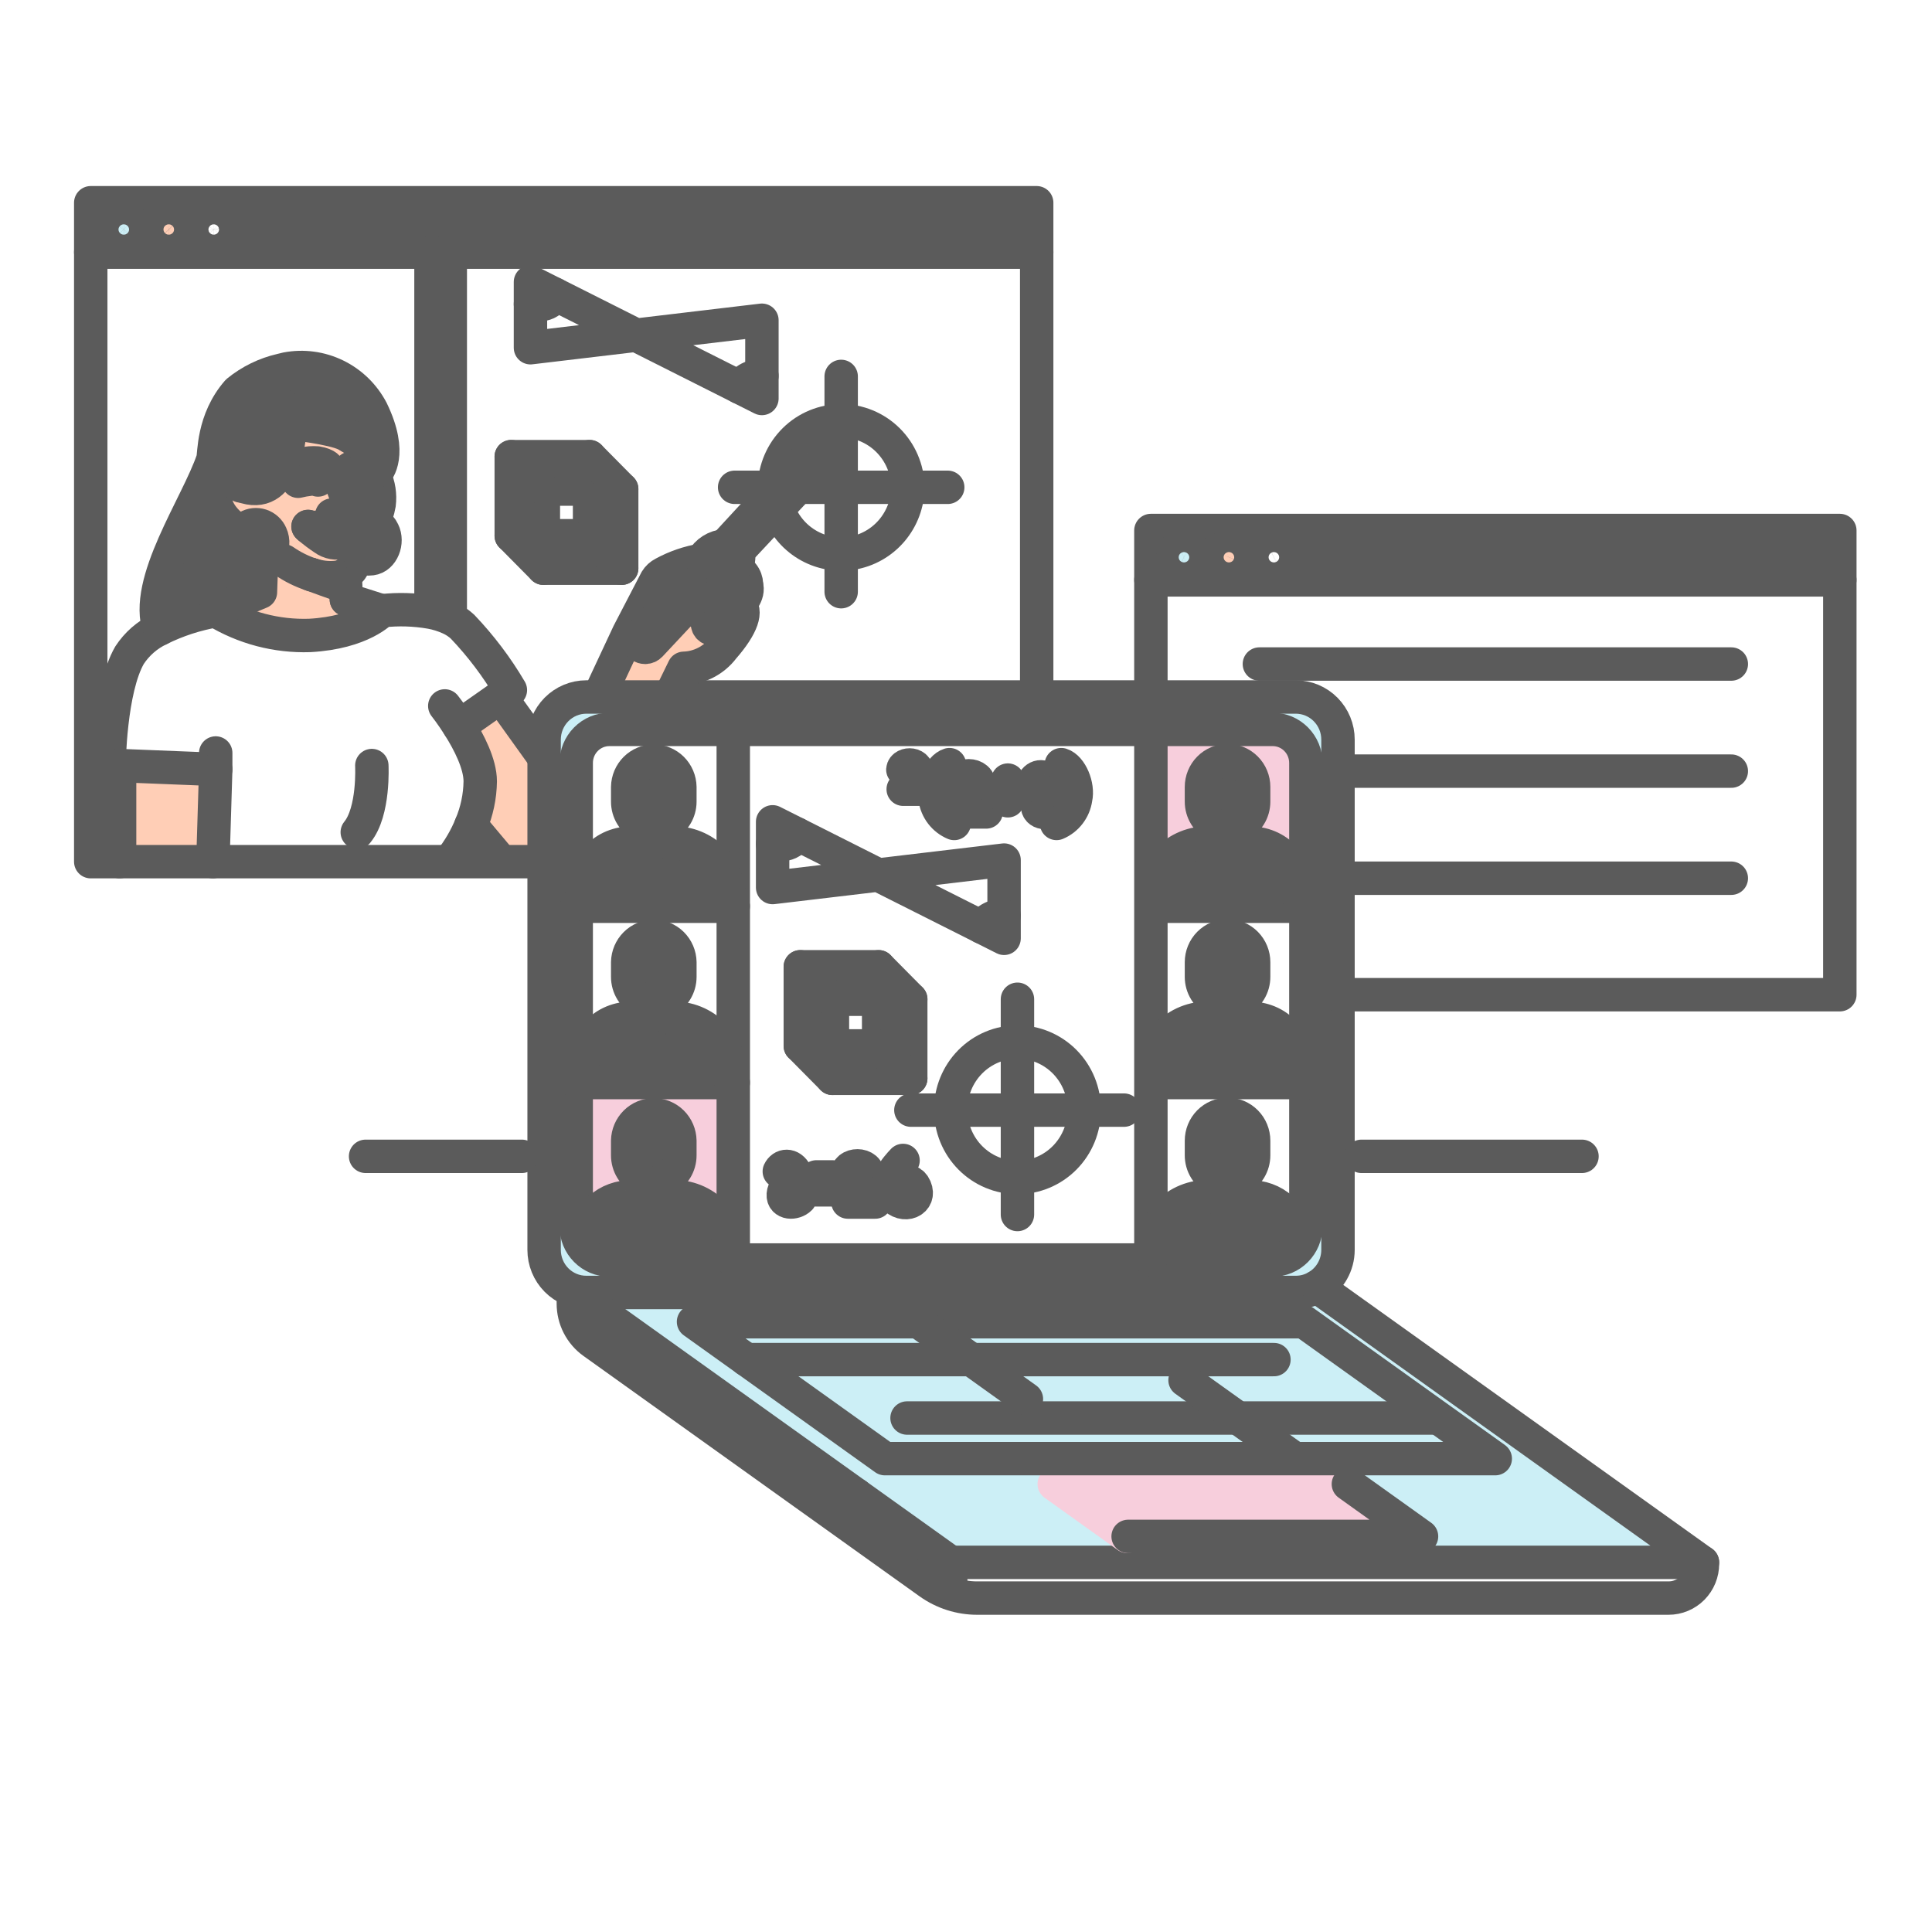 <svg width="187" height="185" viewBox="0 0 187 185" fill="none" xmlns="http://www.w3.org/2000/svg">
<path d="M178.075 51.355V56.135H111.396V51.355H178.075ZM124.403 53.943C124.402 53.722 124.338 53.506 124.216 53.323C124.094 53.139 123.922 52.996 123.72 52.912C123.518 52.827 123.295 52.805 123.081 52.848C122.867 52.891 122.67 52.998 122.515 53.154C122.36 53.31 122.255 53.509 122.212 53.726C122.17 53.942 122.191 54.167 122.275 54.371C122.359 54.575 122.5 54.749 122.682 54.872C122.864 54.995 123.077 55.061 123.296 55.061C123.442 55.062 123.587 55.033 123.722 54.977C123.857 54.921 123.98 54.839 124.083 54.734C124.186 54.63 124.268 54.506 124.324 54.37C124.379 54.233 124.407 54.087 124.406 53.939L124.403 53.943ZM120.05 53.943C120.05 53.722 119.985 53.506 119.863 53.323C119.742 53.139 119.569 52.996 119.367 52.912C119.165 52.827 118.943 52.805 118.729 52.848C118.514 52.891 118.317 52.998 118.163 53.154C118.008 53.31 117.903 53.508 117.86 53.725C117.817 53.941 117.839 54.166 117.922 54.37C118.006 54.574 118.147 54.749 118.329 54.872C118.51 54.995 118.724 55.061 118.942 55.061C119.088 55.062 119.233 55.033 119.368 54.977C119.504 54.921 119.627 54.839 119.73 54.734C119.833 54.63 119.915 54.506 119.97 54.37C120.026 54.233 120.054 54.087 120.054 53.939L120.05 53.943ZM115.696 53.943C115.696 53.722 115.631 53.506 115.51 53.323C115.388 53.139 115.215 52.996 115.013 52.912C114.811 52.827 114.589 52.805 114.375 52.848C114.16 52.891 113.964 52.998 113.809 53.154C113.654 53.31 113.549 53.509 113.506 53.726C113.464 53.942 113.485 54.167 113.569 54.371C113.653 54.575 113.794 54.749 113.976 54.872C114.158 54.995 114.371 55.061 114.59 55.061C114.736 55.062 114.881 55.034 115.017 54.978C115.152 54.922 115.275 54.84 115.379 54.735C115.482 54.631 115.564 54.507 115.62 54.37C115.676 54.234 115.704 54.087 115.703 53.939L115.696 53.943Z" fill="#5B5B5B"/>
<path d="M164.78 151.232H92.018L82.867 144.687L55.494 125.107L55.535 124.922C55.928 125.044 56.337 125.107 56.748 125.107H125.42C126.142 125.108 126.852 124.915 127.476 124.548L164.78 151.232ZM125.156 141.193H144.727L138.977 137.081L126.207 127.943H67.132L72.25 131.606L85.652 141.193H125.156ZM109.192 148.72H137.591L130.511 143.656H102.041L109.121 148.72H109.192Z" fill="#CCEFF6"/>
<path d="M144.727 141.193H125.156V141.077L119.82 137.261H138.853L138.977 137.082L144.727 141.193Z" fill="#CCEFF6"/>
<path d="M94.011 131.606L88.893 127.943H126.207L138.977 137.081L138.853 137.26H119.82L125.155 141.077V141.193H85.647L72.245 131.606H94.011Z" fill="#CCEFF6"/>
<path d="M137.591 148.72H109.192H109.12L102.04 143.656H130.439H130.511L137.591 148.72Z" fill="#F7CEDC"/>
<path d="M129.506 96.287V120.983C129.506 121.525 129.401 122.061 129.195 122.562C128.99 123.063 128.689 123.517 128.309 123.9C127.93 124.283 127.479 124.587 126.984 124.794C126.488 125.001 125.957 125.107 125.42 125.107H56.748C56.211 125.107 55.68 125.001 55.185 124.794C54.689 124.587 54.239 124.283 53.86 123.9C53.481 123.517 53.18 123.062 52.975 122.561C52.77 122.061 52.665 121.524 52.665 120.983V71.594C52.665 70.499 53.095 69.45 53.861 68.677C54.626 67.903 55.665 67.468 56.748 67.467H125.42C125.957 67.467 126.488 67.574 126.984 67.781C127.48 67.989 127.931 68.293 128.31 68.676C128.689 69.059 128.99 69.514 129.196 70.015C129.401 70.516 129.507 71.053 129.506 71.595V96.287ZM126.397 118.727V73.846C126.397 72.986 126.059 72.162 125.457 71.554C124.855 70.947 124.04 70.605 123.189 70.605H58.98C58.129 70.605 57.313 70.947 56.711 71.554C56.11 72.162 55.772 72.986 55.772 73.846V118.727C55.772 119.586 56.11 120.411 56.711 121.018C57.313 121.626 58.129 121.967 58.98 121.967H123.188C124.039 121.967 124.855 121.626 125.456 121.018C126.058 120.411 126.396 119.586 126.396 118.727H126.397Z" fill="#CCEFF6"/>
<path d="M126.396 73.846V87.72H125.786V87.487C125.786 83.527 123.578 81.591 120.88 81.591H120.591C120.416 81.591 120.249 81.522 120.126 81.398C120.002 81.273 119.932 81.105 119.932 80.929V79.883C120.354 79.672 120.71 79.347 120.959 78.943C121.208 78.539 121.34 78.072 121.34 77.597V76.176C121.34 75.499 121.074 74.851 120.601 74.372C120.127 73.894 119.485 73.625 118.815 73.625C118.145 73.625 117.503 73.894 117.029 74.372C116.556 74.851 116.29 75.499 116.29 76.176V77.597C116.29 78.072 116.422 78.539 116.671 78.943C116.92 79.347 117.276 79.672 117.698 79.883V80.932C117.698 81.108 117.629 81.276 117.506 81.401C117.383 81.526 117.215 81.597 117.04 81.599C116.289 81.574 115.541 81.706 114.844 81.989C114.146 82.272 113.515 82.698 112.989 83.241C112.464 83.784 112.057 84.432 111.793 85.143C111.53 85.854 111.416 86.612 111.459 87.37H111.396V70.607H123.188C124.038 70.607 124.854 70.948 125.456 71.555C126.057 72.163 126.396 72.986 126.396 73.846Z" fill="#F7CEDC"/>
<path d="M125.713 120.527L125.85 120.537C125.556 120.977 125.16 121.338 124.697 121.587C124.233 121.836 123.716 121.966 123.191 121.966H111.396V121.606H111.459C111.416 120.847 111.53 120.089 111.793 119.378C112.057 118.667 112.464 118.019 112.989 117.477C113.515 116.933 114.146 116.507 114.844 116.224C115.541 115.942 116.289 115.809 117.04 115.835C117.126 115.835 117.212 115.818 117.292 115.785C117.372 115.752 117.445 115.703 117.506 115.642C117.567 115.58 117.616 115.507 117.649 115.426C117.682 115.346 117.7 115.259 117.7 115.172V114.123C117.277 113.912 116.921 113.587 116.672 113.183C116.423 112.778 116.291 112.312 116.291 111.836V110.417C116.291 109.74 116.557 109.091 117.03 108.613C117.504 108.134 118.146 107.866 118.816 107.866C119.486 107.866 120.128 108.134 120.602 108.613C121.075 109.091 121.341 109.74 121.341 110.417V111.836C121.341 112.312 121.209 112.778 120.96 113.183C120.711 113.587 120.355 113.912 119.932 114.123V115.174C119.933 115.35 120.003 115.519 120.126 115.643C120.25 115.767 120.418 115.837 120.592 115.837H120.88C123.291 115.834 125.308 117.379 125.713 120.527Z" fill="#5B5B5B"/>
<path d="M125.787 104.453V104.789H111.396V104.327H111.459C111.416 103.57 111.53 102.811 111.794 102.1C112.057 101.389 112.465 100.742 112.99 100.199C113.515 99.656 114.146 99.23 114.844 98.947C115.541 98.665 116.289 98.532 117.04 98.558C117.215 98.558 117.383 98.487 117.507 98.363C117.63 98.238 117.699 98.07 117.7 97.894V96.846C117.277 96.635 116.921 96.309 116.672 95.905C116.423 95.501 116.291 95.035 116.291 94.558V93.139C116.291 92.462 116.557 91.814 117.03 91.335C117.504 90.857 118.146 90.588 118.816 90.588C119.486 90.588 120.128 90.857 120.602 91.335C121.075 91.814 121.341 92.462 121.341 93.139V94.561C121.341 95.037 121.209 95.504 120.96 95.908C120.711 96.312 120.355 96.638 119.932 96.849V97.892C119.933 98.068 120.003 98.237 120.126 98.361C120.25 98.485 120.418 98.555 120.592 98.555H120.88C123.579 98.558 125.787 100.496 125.787 104.453Z" fill="#5B5B5B"/>
<path d="M125.787 87.49V87.724H111.396V87.364H111.459C111.417 86.606 111.531 85.848 111.795 85.138C112.059 84.428 112.467 83.781 112.992 83.239C113.517 82.696 114.148 82.271 114.845 81.988C115.542 81.706 116.29 81.573 117.04 81.599C117.215 81.599 117.383 81.529 117.507 81.405C117.63 81.281 117.699 81.112 117.7 80.937V79.883C117.277 79.672 116.921 79.347 116.672 78.943C116.423 78.538 116.291 78.073 116.291 77.597V76.176C116.291 75.499 116.557 74.851 117.03 74.372C117.504 73.894 118.146 73.625 118.816 73.625C119.486 73.625 120.128 73.894 120.602 74.372C121.075 74.851 121.341 75.499 121.341 76.176V77.597C121.341 78.073 121.209 78.538 120.96 78.943C120.711 79.347 120.355 79.672 119.932 79.883V80.932C119.933 81.108 120.003 81.277 120.126 81.401C120.25 81.525 120.418 81.595 120.592 81.595H120.88C123.579 81.599 125.787 83.533 125.787 87.49Z" fill="#5B5B5B"/>
<path d="M118.946 52.824C119.165 52.824 119.379 52.889 119.561 53.011C119.743 53.133 119.885 53.308 119.97 53.512C120.054 53.716 120.076 53.941 120.033 54.158C119.991 54.375 119.885 54.574 119.731 54.731C119.576 54.887 119.379 54.994 119.164 55.037C118.949 55.08 118.727 55.057 118.525 54.973C118.323 54.888 118.15 54.745 118.028 54.561C117.907 54.377 117.842 54.16 117.843 53.94C117.843 53.644 117.959 53.36 118.166 53.151C118.373 52.942 118.653 52.825 118.946 52.824Z" fill="#FFCEB6"/>
<path d="M114.593 52.824C114.812 52.824 115.026 52.889 115.208 53.012C115.391 53.134 115.533 53.309 115.617 53.513C115.7 53.717 115.722 53.942 115.68 54.159C115.637 54.375 115.532 54.575 115.377 54.731C115.222 54.887 115.025 54.994 114.81 55.037C114.596 55.08 114.373 55.057 114.171 54.973C113.969 54.888 113.796 54.745 113.675 54.561C113.554 54.377 113.489 54.16 113.49 53.94C113.49 53.644 113.606 53.36 113.813 53.151C114.02 52.942 114.301 52.824 114.593 52.824Z" fill="#CCEFF6"/>
<path d="M100.342 19.625V24.409H8.78V19.625H100.342ZM21.794 22.213C21.793 21.992 21.729 21.776 21.607 21.593C21.485 21.41 21.313 21.266 21.111 21.182C20.908 21.098 20.686 21.076 20.472 21.119C20.258 21.162 20.061 21.268 19.906 21.424C19.751 21.58 19.646 21.779 19.603 21.996C19.561 22.213 19.582 22.437 19.666 22.641C19.75 22.845 19.891 23.02 20.073 23.143C20.255 23.265 20.468 23.331 20.687 23.331C20.832 23.332 20.976 23.303 21.111 23.247C21.245 23.19 21.367 23.108 21.47 23.004C21.573 22.901 21.654 22.777 21.71 22.641C21.765 22.506 21.794 22.36 21.794 22.213ZM17.441 22.213C17.441 21.993 17.376 21.776 17.254 21.593C17.133 21.41 16.96 21.266 16.758 21.182C16.556 21.098 16.334 21.076 16.12 21.119C15.905 21.162 15.708 21.268 15.553 21.424C15.399 21.58 15.293 21.779 15.251 21.996C15.208 22.212 15.23 22.436 15.313 22.641C15.397 22.845 15.538 23.019 15.72 23.142C15.901 23.265 16.115 23.331 16.333 23.331C16.479 23.332 16.623 23.303 16.758 23.247C16.892 23.191 17.014 23.108 17.117 23.005C17.22 22.901 17.302 22.777 17.357 22.642C17.413 22.506 17.441 22.36 17.441 22.213ZM13.087 22.213C13.087 21.992 13.022 21.776 12.901 21.593C12.779 21.41 12.606 21.266 12.404 21.182C12.202 21.098 11.98 21.076 11.766 21.119C11.551 21.162 11.354 21.268 11.2 21.424C11.045 21.58 10.94 21.779 10.897 21.996C10.854 22.213 10.876 22.437 10.96 22.641C11.043 22.845 11.185 23.02 11.367 23.143C11.549 23.265 11.762 23.331 11.981 23.331C12.126 23.332 12.27 23.303 12.405 23.247C12.539 23.19 12.661 23.108 12.764 23.004C12.867 22.901 12.948 22.777 13.004 22.641C13.059 22.506 13.088 22.36 13.087 22.213Z" fill="#5B5B5B"/>
<path d="M97.186 88.631V90.826L95.034 89.747C95.255 89.377 95.574 89.078 95.954 88.881C96.334 88.684 96.76 88.597 97.186 88.631Z" fill="#FFCEB6"/>
<path d="M88.894 127.943L94.011 131.606H72.246L67.127 127.943H88.894Z" fill="#CCEFF6"/>
<path d="M79.192 43.945C79.271 44.002 79.337 44.077 79.386 44.162C79.434 44.248 79.465 44.343 79.474 44.441C79.484 44.539 79.473 44.639 79.442 44.732C79.411 44.825 79.361 44.911 79.294 44.984L77.334 47.076L75.307 49.236L71.496 53.307L71.271 53.339C71.183 53.242 71.083 53.159 70.972 53.091C70.729 52.935 70.449 52.847 70.161 52.833V52.827L75.34 47.224L78.281 44.035C78.345 43.965 78.424 43.909 78.511 43.87C78.598 43.832 78.692 43.812 78.787 43.812C78.933 43.813 79.074 43.859 79.192 43.945Z" fill="#5B5B5B"/>
<path d="M74.782 79.55L77.122 80.728C76.665 82.164 74.781 81.692 74.781 81.692L74.782 79.55Z" fill="#FFCEB6"/>
<path d="M73.747 36.377V38.573L71.598 37.493C71.819 37.124 72.136 36.824 72.516 36.627C72.896 36.43 73.322 36.343 73.747 36.377Z" fill="#FFCEB6"/>
<path d="M72.242 56.622C72.578 57.562 71.543 58.512 71.543 58.512C70.75 57.962 69.117 58.713 68.648 59.611C67.222 59.417 67.258 58.666 67.757 57.959C68.097 57.5 68.523 57.11 69.009 56.813C70.125 56.135 71.906 55.683 72.242 56.622Z" fill="#FFCEB6"/>
<path d="M71.122 54.941C72.391 55.668 72.242 56.622 72.242 56.622C71.906 55.683 70.125 56.135 69.008 56.811C68.522 57.108 68.096 57.498 67.755 57.958L67.593 57.847C67.463 57.84 67.334 57.82 67.207 57.788C66.157 57.524 66.781 56.562 66.825 56.493C67.385 56.278 67.914 55.992 68.401 55.642C68.542 55.532 68.661 55.397 68.752 55.243L68.855 55.258C68.855 55.258 70.273 54.455 71.122 54.941Z" fill="#FFCEB6"/>
<path d="M68.647 59.609C69.117 58.709 70.749 57.96 71.542 58.51C72.335 59.06 71.887 60.558 70.01 62.706C69.559 63.304 68.983 63.792 68.321 64.134C67.66 64.477 66.931 64.666 66.188 64.687L64.852 67.429V67.467H57.973V67.431L60.843 61.29L63.507 56.159C63.679 55.877 63.926 55.65 64.22 55.503C65.393 54.865 66.663 54.429 67.979 54.215C68.122 54.206 68.265 54.22 68.402 54.259C68.498 54.288 68.586 54.34 68.658 54.41C68.731 54.48 68.786 54.565 68.82 54.66C68.855 54.755 68.866 54.857 68.855 54.958C68.843 55.058 68.808 55.154 68.753 55.239C68.662 55.393 68.543 55.528 68.402 55.638C67.915 55.988 67.385 56.275 66.826 56.489C66.655 56.559 66.494 56.624 66.35 56.678L66.375 56.747L61.935 61.49C61.869 61.563 61.819 61.648 61.788 61.742C61.757 61.835 61.746 61.934 61.756 62.032C61.766 62.13 61.796 62.225 61.844 62.31C61.893 62.396 61.959 62.47 62.038 62.527C62.157 62.613 62.299 62.659 62.445 62.659C62.54 62.659 62.634 62.639 62.721 62.6C62.809 62.562 62.887 62.506 62.952 62.435L67.097 58.007L67.208 57.784C67.335 57.816 67.464 57.836 67.594 57.843L67.755 57.954C67.257 58.664 67.223 59.415 68.647 59.609Z" fill="#FFCEB6"/>
<path d="M71.272 53.342C71.853 54.021 71.123 54.941 71.123 54.941C70.274 54.454 68.859 55.255 68.859 55.255L68.757 55.24C68.811 55.155 68.846 55.059 68.858 54.959C68.869 54.858 68.858 54.756 68.823 54.661C68.789 54.566 68.734 54.48 68.661 54.411C68.589 54.341 68.501 54.289 68.405 54.26C68.268 54.221 68.124 54.206 67.982 54.216C68.203 53.82 68.518 53.487 68.898 53.246C69.279 53.006 69.714 52.866 70.162 52.839C70.45 52.852 70.73 52.941 70.973 53.096C71.084 53.164 71.185 53.246 71.272 53.342Z" fill="#FFCEB6"/>
<path d="M70.974 121.604V121.965H58.98C58.459 121.966 57.946 121.838 57.485 121.593C57.025 121.348 56.631 120.992 56.337 120.558L56.383 120.526C56.788 117.376 58.806 115.833 61.213 115.833H61.505C61.679 115.833 61.846 115.763 61.969 115.639C62.092 115.515 62.16 115.346 62.16 115.171V114.121C61.739 113.911 61.383 113.585 61.135 113.181C60.886 112.777 60.755 112.31 60.756 111.835V110.415C60.749 110.076 60.81 109.739 60.934 109.424C61.058 109.109 61.243 108.823 61.478 108.58C61.713 108.338 61.993 108.146 62.303 108.015C62.612 107.884 62.944 107.816 63.28 107.816C63.616 107.816 63.948 107.884 64.258 108.015C64.567 108.146 64.847 108.338 65.083 108.58C65.317 108.823 65.503 109.109 65.627 109.424C65.751 109.739 65.811 110.076 65.805 110.415V111.835C65.805 112.311 65.673 112.777 65.424 113.181C65.175 113.585 64.82 113.911 64.397 114.121V115.174C64.397 115.35 64.466 115.518 64.589 115.642C64.713 115.766 64.879 115.836 65.053 115.836C65.804 115.811 66.552 115.943 67.25 116.225C67.948 116.508 68.58 116.934 69.106 117.477C69.631 118.02 70.039 118.668 70.303 119.379C70.567 120.09 70.681 120.849 70.638 121.607L70.974 121.604Z" fill="#5B5B5B"/>
<path d="M70.974 104.789V121.605H70.639C70.682 120.847 70.567 120.088 70.304 119.377C70.04 118.665 69.632 118.018 69.107 117.474C68.581 116.932 67.949 116.505 67.251 116.223C66.554 115.94 65.805 115.808 65.054 115.834C64.88 115.834 64.713 115.764 64.59 115.64C64.467 115.516 64.398 115.347 64.398 115.172V114.122C64.82 113.912 65.176 113.586 65.425 113.182C65.674 112.778 65.806 112.312 65.806 111.836V110.416C65.793 109.748 65.522 109.111 65.05 108.643C64.578 108.175 63.943 107.913 63.281 107.913C62.62 107.913 61.984 108.175 61.512 108.643C61.04 109.111 60.769 109.748 60.756 110.416V111.836C60.756 112.311 60.887 112.778 61.136 113.182C61.384 113.586 61.739 113.912 62.162 114.122V115.174C62.162 115.35 62.093 115.519 61.969 115.643C61.847 115.767 61.68 115.837 61.506 115.837H61.214C58.808 115.837 56.789 117.382 56.384 120.53L56.338 120.561C55.97 120.023 55.773 119.384 55.775 118.73V104.789H70.974Z" fill="#F7CEDC"/>
<path d="M70.974 104.328V104.789H56.309V104.453C56.309 100.493 58.517 98.558 61.21 98.558H61.502C61.676 98.558 61.843 98.487 61.966 98.363C62.089 98.239 62.158 98.07 62.158 97.894V96.846C61.736 96.635 61.381 96.309 61.132 95.905C60.884 95.501 60.752 95.034 60.753 94.559V93.139C60.747 92.8 60.807 92.463 60.931 92.148C61.056 91.833 61.24 91.546 61.476 91.304C61.711 91.062 61.991 90.87 62.3 90.739C62.61 90.608 62.942 90.54 63.278 90.54C63.613 90.54 63.946 90.608 64.255 90.739C64.565 90.87 64.845 91.062 65.08 91.304C65.315 91.546 65.5 91.833 65.624 92.148C65.748 92.463 65.809 92.8 65.803 93.139V94.561C65.802 95.037 65.671 95.504 65.422 95.908C65.173 96.312 64.817 96.638 64.395 96.849V97.892C64.395 98.067 64.464 98.236 64.587 98.36C64.71 98.484 64.877 98.554 65.05 98.555C65.802 98.529 66.55 98.661 67.248 98.944C67.946 99.226 68.577 99.652 69.103 100.195C69.629 100.738 70.036 101.386 70.3 102.097C70.564 102.808 70.678 103.567 70.635 104.325L70.974 104.328Z" fill="#5B5B5B"/>
<path d="M70.974 87.366V87.725H56.309V87.492C56.309 83.532 58.517 81.597 61.21 81.597H61.502C61.676 81.596 61.843 81.526 61.966 81.402C62.089 81.278 62.158 81.11 62.158 80.934V79.883C61.736 79.672 61.381 79.346 61.133 78.942C60.884 78.538 60.753 78.072 60.753 77.597V76.176C60.747 75.837 60.807 75.5 60.931 75.185C61.056 74.87 61.24 74.583 61.476 74.341C61.711 74.099 61.991 73.907 62.3 73.776C62.61 73.645 62.942 73.577 63.278 73.577C63.613 73.577 63.946 73.645 64.255 73.776C64.565 73.907 64.845 74.099 65.08 74.341C65.315 74.583 65.5 74.87 65.624 75.185C65.748 75.5 65.809 75.837 65.803 76.176V77.597C65.802 78.072 65.671 78.538 65.422 78.942C65.173 79.347 64.817 79.672 64.395 79.883V80.932C64.395 81.108 64.464 81.276 64.587 81.4C64.71 81.525 64.877 81.595 65.05 81.595C65.802 81.569 66.55 81.701 67.248 81.984C67.946 82.266 68.578 82.692 69.103 83.235C69.629 83.778 70.036 84.426 70.3 85.137C70.564 85.848 70.678 86.607 70.635 87.366H70.974Z" fill="#5B5B5B"/>
<path d="M67.208 57.787L67.096 58.01L62.955 62.439C62.89 62.509 62.811 62.566 62.724 62.604C62.637 62.642 62.543 62.662 62.448 62.662C62.302 62.662 62.159 62.616 62.041 62.531C61.962 62.473 61.896 62.399 61.847 62.314C61.798 62.228 61.768 62.134 61.758 62.035C61.749 61.938 61.76 61.839 61.791 61.745C61.822 61.652 61.872 61.566 61.938 61.494L66.378 56.75L66.353 56.682C66.497 56.628 66.658 56.562 66.829 56.493C66.786 56.562 66.157 57.523 67.208 57.787Z" fill="#5B5B5B"/>
<path d="M51.344 27.296L53.688 28.474C53.234 29.909 51.347 29.438 51.347 29.438L51.344 27.296Z" fill="#FFCEB6"/>
<path d="M52.665 73.336V83.408H48.455V83.303L45.585 79.883C46.157 78.538 46.462 77.093 46.483 75.63C46.483 73.93 45.376 71.809 44.421 70.293L48.455 67.467L52.665 73.336Z" fill="#FFCEB6"/>
<path d="M43.582 24.409V59.754L43.538 59.844C42.947 59.575 42.326 59.38 41.688 59.264L41.716 59.123V24.409H43.582Z" fill="#CCEFF6"/>
<path d="M37.08 51.445C37.587 52.466 37.024 53.95 35.955 54.084C35.575 54.138 35.188 54.075 34.844 53.904C35.285 53.245 35.622 52.52 35.842 51.756C35.973 51.438 36.187 51.092 36.396 50.653C36.692 50.848 36.928 51.122 37.08 51.445Z" fill="#5B5B5B"/>
<path d="M33.525 58.032L36.961 59.126C36.961 59.126 35.071 61.237 29.975 61.513C26.779 61.62 23.62 60.791 20.879 59.126L25.208 57.319L22.4 54.38C22.419 54.38 22.03 51.247 22.049 51.245C22.584 51.175 26.349 54.552 26.657 54.106L27.491 54.3C28.308 54.867 29.203 55.312 30.146 55.62L30.177 55.63C30.451 55.733 32.509 56.497 33.444 56.786H33.461L33.47 56.958L33.525 58.032Z" fill="#FFCEB6"/>
<path d="M34.763 51.046C34.664 51.118 34.559 51.18 34.449 51.232C34.449 51.232 33.38 50.996 32.987 50.962C32.674 50.934 30.895 51.022 30.211 51.062C30.043 51.069 29.944 51.075 29.944 51.075C30.388 51.46 30.858 51.815 31.349 52.137C31.612 52.332 31.916 52.463 32.237 52.52C32.559 52.576 32.889 52.557 33.202 52.464C33.787 52.069 34.312 51.592 34.763 51.046ZM21.275 46.617C21.762 46.078 22.44 46.375 22.879 46.677C23.329 47.006 23.875 47.174 24.431 47.154C27.359 46.96 27.978 42.54 28.162 40.969C28.162 40.969 32.176 41.408 33.473 42.056C33.597 42.119 33.722 42.188 33.843 42.258C35.115 43.013 36.056 44.229 36.474 45.659L36.443 45.749C36.362 45.985 36.29 46.142 36.29 46.142C36.673 46.971 36.815 47.894 36.7 48.802C36.583 49.474 36.375 50.126 36.082 50.74C35.805 51.334 35.513 51.799 35.339 52.226C35.041 53.254 34.587 54.228 33.995 55.116C33.821 55.325 33.612 55.502 33.377 55.638C33.154 55.765 32.909 55.849 32.655 55.885C31.959 55.967 31.253 55.917 30.574 55.738C30.444 55.706 30.307 55.672 30.18 55.632L30.148 55.621C29.205 55.313 28.311 54.868 27.493 54.302L26.038 54.107C26.321 53.758 26.493 53.33 26.53 52.88C26.567 52.43 26.469 51.979 26.247 51.587C25.712 50.739 25.326 50.4 23.97 51.007C23.642 51.178 23.372 51.444 23.193 51.77L23.099 52.197C22.189 51.667 20.159 48.896 21.029 47.011C21.089 46.867 21.172 46.734 21.275 46.617Z" fill="#FFCEB6"/>
<path d="M28.155 40.953C28.157 40.959 28.157 40.964 28.155 40.969C27.963 42.656 27.26 47.62 23.749 47.127C23.502 47.09 23.269 46.986 23.075 46.827C22.67 46.501 21.843 45.98 21.271 46.618C21.168 46.735 21.084 46.867 21.022 47.01C20.151 48.895 21.787 50.441 22.698 50.971L23.432 51.48C23.27 51.76 23.18 52.076 23.171 52.4C23.162 52.724 23.235 53.045 23.382 53.334C23.764 54.424 24.641 54.3 25.31 54.317L25.204 57.319L20.875 59.126C18.985 59.447 17.15 60.043 15.429 60.896C13.815 56.367 19.126 48.888 20.603 44.487C20.758 44.028 20.568 40.667 23.003 37.894C24.237 36.889 25.683 36.183 27.229 35.83C27.407 35.783 27.578 35.741 27.742 35.705C29.359 35.398 31.031 35.622 32.513 36.343C33.995 37.065 35.21 38.247 35.979 39.715C38.063 44.004 36.47 45.656 36.47 45.656C36.053 44.226 35.112 43.01 33.84 42.255C32.735 41.333 31.427 40.692 30.027 40.385C28.115 40.074 28.143 40.844 28.155 40.953Z" fill="#5B5B5B"/>
<path d="M33.84 42.257C33.719 42.188 33.594 42.119 33.47 42.056C32.173 41.408 28.159 40.969 28.159 40.969C28.161 40.964 28.161 40.958 28.159 40.953C28.147 40.843 28.119 40.074 30.03 40.388C31.43 40.696 32.736 41.337 33.84 42.257Z" fill="#5B5B5B"/>
<path d="M33.402 55.686L33.461 56.785H33.444C32.509 56.496 30.451 55.733 30.177 55.63C30.307 55.67 30.444 55.705 30.572 55.736C31.25 55.916 31.956 55.965 32.652 55.884C32.906 55.848 33.15 55.764 33.373 55.636L33.402 55.686Z" fill="#5B5B5B"/>
<path d="M25.146 54.162C24.741 54.211 24.331 54.113 23.991 53.886C23.65 53.659 23.401 53.317 23.286 52.921C23.203 52.685 23.173 52.433 23.2 52.184C23.226 51.935 23.306 51.694 23.436 51.481C23.561 51.27 23.748 51.104 23.971 51.007C24.163 50.892 24.378 50.82 24.6 50.795C24.822 50.771 25.047 50.794 25.259 50.863C25.472 50.932 25.668 51.047 25.833 51.198C25.999 51.349 26.131 51.534 26.221 51.741C26.355 52.037 26.411 52.363 26.384 52.687C26.357 53.011 26.247 53.323 26.066 53.592C25.969 53.744 25.84 53.874 25.689 53.971C25.538 54.069 25.367 54.133 25.189 54.16C25.175 54.159 25.162 54.162 25.146 54.162Z" fill="#CCEFF6"/>
<path d="M20.879 74.476L20.606 83.408H11.576V74.103L20.879 74.476Z" fill="#FFCEB6"/>
<path d="M16.333 21.098C16.552 21.098 16.766 21.163 16.948 21.286C17.13 21.408 17.272 21.583 17.356 21.787C17.44 21.991 17.462 22.216 17.419 22.433C17.377 22.65 17.271 22.849 17.117 23.005C16.962 23.162 16.765 23.268 16.55 23.311C16.336 23.354 16.113 23.332 15.911 23.247C15.709 23.162 15.536 23.019 15.415 22.835C15.293 22.651 15.229 22.435 15.229 22.214C15.23 21.918 15.346 21.634 15.553 21.425C15.76 21.216 16.041 21.099 16.333 21.098Z" fill="#FFCEB6"/>
<path d="M11.98 21.098C12.2 21.098 12.414 21.163 12.595 21.286C12.778 21.408 12.92 21.583 13.003 21.787C13.087 21.991 13.11 22.216 13.067 22.433C13.024 22.65 12.919 22.849 12.764 23.005C12.61 23.162 12.412 23.268 12.198 23.311C11.983 23.354 11.761 23.332 11.558 23.247C11.356 23.162 11.184 23.019 11.062 22.835C10.941 22.651 10.876 22.435 10.877 22.214C10.877 21.918 10.993 21.634 11.2 21.425C11.407 21.216 11.688 21.099 11.98 21.098Z" fill="#CCEFF6"/>
<path d="M127.476 124.548C126.852 124.915 126.142 125.108 125.42 125.107H56.748C56.211 125.107 55.68 125.001 55.185 124.794C54.689 124.587 54.239 124.283 53.86 123.9C53.481 123.517 53.18 123.062 52.975 122.561C52.77 122.061 52.665 121.524 52.665 120.983V71.594C52.665 70.499 53.095 69.45 53.861 68.677C54.626 67.903 55.665 67.468 56.748 67.467H125.42C125.957 67.467 126.488 67.574 126.984 67.781C127.48 67.989 127.931 68.293 128.31 68.676C128.689 69.059 128.99 69.514 129.196 70.015C129.401 70.516 129.507 71.053 129.506 71.595V120.985C129.506 121.706 129.318 122.415 128.962 123.04C128.606 123.666 128.093 124.185 127.476 124.548Z" stroke="#5B5B5B" stroke-width="3.234" stroke-linecap="round" stroke-linejoin="round"/>
<path d="M70.974 121.966H58.98C58.129 121.966 57.313 121.624 56.712 121.016C56.11 120.409 55.772 119.584 55.772 118.725V73.845C55.772 72.986 56.11 72.162 56.712 71.554C57.313 70.946 58.129 70.605 58.98 70.605H123.188C124.039 70.605 124.855 70.946 125.456 71.554C126.058 72.162 126.396 72.986 126.396 73.845V118.727C126.396 119.586 126.058 120.41 125.456 121.018C124.855 121.626 124.039 121.967 123.188 121.967H70.974V121.966Z" stroke="#5B5B5B" stroke-width="3.234" stroke-linecap="round" stroke-linejoin="round"/>
<path d="M87.061 69.3H92.357" stroke="#5B5B5B" stroke-width="3.234" stroke-linecap="round" stroke-linejoin="round"/>
<path d="M70.973 70.607V87.365V87.724V104.328V104.789V121.605V121.965" stroke="#5B5B5B" stroke-width="3.234" stroke-linecap="round" stroke-linejoin="round"/>
<path d="M111.396 70.607V87.365V87.724V104.328V104.789V121.605V121.965" stroke="#5B5B5B" stroke-width="3.234" stroke-linecap="round" stroke-linejoin="round"/>
<path d="M55.774 87.724H56.309H70.973" stroke="#5B5B5B" stroke-width="3.234" stroke-linecap="round" stroke-linejoin="round"/>
<path d="M55.774 104.789H56.309H70.973" stroke="#5B5B5B" stroke-width="3.234" stroke-linecap="round" stroke-linejoin="round"/>
<path d="M70.638 87.365C70.68 86.608 70.566 85.849 70.302 85.139C70.037 84.428 69.63 83.781 69.104 83.238C68.579 82.696 67.947 82.27 67.25 81.988C66.552 81.705 65.804 81.573 65.053 81.599C64.879 81.599 64.712 81.529 64.59 81.405C64.467 81.281 64.397 81.113 64.397 80.937V79.883C64.82 79.672 65.175 79.347 65.424 78.942C65.673 78.539 65.805 78.072 65.805 77.596V76.176C65.793 75.508 65.521 74.871 65.049 74.403C64.577 73.935 63.942 73.673 63.28 73.673C62.619 73.673 61.984 73.935 61.511 74.403C61.04 74.871 60.768 75.508 60.756 76.176V77.596C60.755 78.072 60.887 78.538 61.135 78.942C61.384 79.346 61.739 79.672 62.161 79.883V80.933C62.16 81.108 62.091 81.276 61.969 81.401C61.845 81.525 61.679 81.595 61.505 81.595H61.213C58.517 81.595 56.312 83.533 56.312 87.491" stroke="#5B5B5B" stroke-width="3.234" stroke-linecap="round" stroke-linejoin="round"/>
<path d="M70.638 104.328C70.68 103.57 70.566 102.811 70.302 102.1C70.038 101.389 69.631 100.741 69.105 100.198C68.58 99.655 67.948 99.229 67.25 98.946C66.552 98.664 65.804 98.531 65.053 98.558C64.879 98.557 64.712 98.487 64.59 98.362C64.467 98.238 64.397 98.07 64.397 97.894V96.846C64.819 96.635 65.175 96.31 65.424 95.906C65.673 95.503 65.805 95.037 65.806 94.561V93.139C65.793 92.471 65.522 91.834 65.05 91.366C64.578 90.898 63.943 90.636 63.281 90.636C62.619 90.636 61.984 90.898 61.512 91.366C61.04 91.834 60.769 92.471 60.756 93.139V94.561C60.756 95.037 60.887 95.503 61.135 95.908C61.384 96.312 61.739 96.638 62.162 96.849V97.892C62.162 98.067 62.093 98.236 61.969 98.36C61.847 98.485 61.68 98.555 61.506 98.555H61.214C58.517 98.555 56.313 100.493 56.313 104.451" stroke="#5B5B5B" stroke-width="3.234" stroke-linecap="round" stroke-linejoin="round"/>
<path d="M70.638 121.605C70.68 120.846 70.566 120.088 70.303 119.377C70.039 118.665 69.631 118.017 69.106 117.474C68.58 116.931 67.948 116.505 67.25 116.222C66.553 115.94 65.804 115.808 65.053 115.834C64.879 115.834 64.712 115.764 64.589 115.64C64.467 115.516 64.397 115.347 64.397 115.171V114.122C64.819 113.911 65.175 113.586 65.424 113.182C65.673 112.778 65.805 112.311 65.805 111.835V110.416C65.792 109.748 65.521 109.111 65.049 108.643C64.577 108.175 63.941 107.913 63.28 107.913C62.619 107.913 61.983 108.175 61.511 108.643C61.039 109.111 60.768 109.748 60.755 110.416V111.835C60.755 112.311 60.886 112.777 61.134 113.181C61.383 113.586 61.738 113.911 62.161 114.122V115.174C62.161 115.35 62.091 115.518 61.968 115.643C61.846 115.767 61.679 115.837 61.505 115.837H61.212C58.806 115.837 56.788 117.382 56.383 120.53" stroke="#5B5B5B" stroke-width="3.234" stroke-linecap="round" stroke-linejoin="round"/>
<path d="M126.397 87.724H125.787H111.434" stroke="#5B5B5B" stroke-width="3.234" stroke-linecap="round" stroke-linejoin="round"/>
<path d="M126.397 104.789H125.787H111.434" stroke="#5B5B5B" stroke-width="3.234" stroke-linecap="round" stroke-linejoin="round"/>
<path d="M111.459 87.366C111.416 86.608 111.531 85.85 111.794 85.139C112.058 84.429 112.466 83.782 112.991 83.24C113.516 82.697 114.147 82.271 114.844 81.988C115.541 81.706 116.289 81.573 117.04 81.599C117.215 81.599 117.382 81.529 117.507 81.405C117.63 81.281 117.699 81.112 117.699 80.937V79.883C117.277 79.672 116.921 79.347 116.672 78.943C116.423 78.538 116.291 78.073 116.291 77.597V76.176C116.291 75.499 116.557 74.851 117.03 74.372C117.504 73.894 118.146 73.625 118.816 73.625C119.485 73.625 120.128 73.894 120.601 74.372C121.075 74.851 121.341 75.499 121.341 76.176V77.597C121.341 78.073 121.209 78.538 120.96 78.943C120.71 79.347 120.355 79.672 119.932 79.883V80.932C119.933 81.108 120.003 81.277 120.126 81.401C120.25 81.525 120.417 81.595 120.592 81.595H120.88C123.579 81.595 125.787 83.533 125.787 87.49" stroke="#5B5B5B" stroke-width="3.234" stroke-linecap="round" stroke-linejoin="round"/>
<path d="M111.459 104.327C111.416 103.57 111.53 102.811 111.794 102.1C112.057 101.389 112.464 100.742 112.99 100.199C113.515 99.656 114.146 99.23 114.844 98.947C115.541 98.665 116.289 98.532 117.04 98.558C117.215 98.558 117.383 98.487 117.507 98.362C117.63 98.238 117.699 98.07 117.7 97.894V96.846C117.277 96.635 116.921 96.309 116.672 95.905C116.423 95.501 116.291 95.035 116.291 94.558V93.139C116.291 92.462 116.557 91.814 117.03 91.335C117.504 90.857 118.146 90.588 118.816 90.588C119.486 90.588 120.128 90.857 120.601 91.335C121.075 91.814 121.341 92.462 121.341 93.139V94.561C121.341 95.037 121.209 95.504 120.96 95.908C120.711 96.312 120.355 96.638 119.932 96.848V97.892C119.933 98.068 120.003 98.237 120.126 98.361C120.25 98.485 120.417 98.555 120.592 98.555H120.881C123.579 98.555 125.787 100.493 125.787 104.451" stroke="#5B5B5B" stroke-width="3.234" stroke-linecap="round" stroke-linejoin="round"/>
<path d="M111.459 121.604C111.416 120.847 111.53 120.088 111.793 119.377C112.057 118.666 112.464 118.019 112.989 117.475C113.515 116.932 114.146 116.506 114.844 116.224C115.541 115.941 116.289 115.808 117.04 115.834C117.126 115.834 117.212 115.817 117.292 115.784C117.372 115.751 117.445 115.702 117.506 115.641C117.567 115.579 117.616 115.506 117.649 115.425C117.682 115.345 117.699 115.259 117.7 115.171V114.122C117.277 113.911 116.921 113.586 116.672 113.182C116.423 112.778 116.291 112.311 116.291 111.835V110.416C116.291 109.739 116.557 109.091 117.03 108.612C117.504 108.134 118.146 107.865 118.816 107.865C119.486 107.865 120.128 108.134 120.602 108.612C121.075 109.091 121.341 109.739 121.341 110.416V111.835C121.341 112.311 121.209 112.778 120.96 113.182C120.711 113.586 120.355 113.911 119.932 114.122V115.174C119.933 115.35 120.003 115.519 120.126 115.643C120.25 115.767 120.418 115.837 120.592 115.837H120.88C123.286 115.837 125.308 117.382 125.713 120.53" stroke="#5B5B5B" stroke-width="3.234" stroke-linecap="round" stroke-linejoin="round"/>
<path d="M111.396 67.465V56.134V51.351H178.079V56.134V96.286H129.507" stroke="#5B5B5B" stroke-width="3.234" stroke-linecap="round" stroke-linejoin="round"/>
<path d="M111.396 56.135H178.079" stroke="#5B5B5B" stroke-width="3.234" stroke-linecap="round" stroke-linejoin="round"/>
<path d="M115.703 53.94C115.704 54.16 115.639 54.377 115.518 54.56C115.397 54.744 115.225 54.888 115.022 54.973C114.82 55.057 114.598 55.08 114.384 55.037C114.169 54.994 113.972 54.888 113.817 54.732C113.662 54.576 113.556 54.377 113.514 54.16C113.471 53.944 113.492 53.719 113.576 53.515C113.659 53.31 113.801 53.136 113.983 53.013C114.164 52.89 114.378 52.824 114.597 52.824C114.742 52.824 114.886 52.852 115.02 52.908C115.154 52.965 115.276 53.046 115.379 53.15C115.482 53.254 115.563 53.377 115.619 53.512C115.675 53.647 115.703 53.793 115.703 53.94Z" stroke="#5B5B5B" stroke-width="3.234" stroke-linecap="round" stroke-linejoin="round"/>
<path d="M120.054 53.94C120.054 54.16 119.989 54.376 119.868 54.56C119.747 54.744 119.575 54.888 119.372 54.973C119.171 55.057 118.948 55.08 118.734 55.037C118.519 54.994 118.322 54.888 118.167 54.732C118.012 54.576 117.907 54.377 117.864 54.161C117.821 53.944 117.842 53.72 117.925 53.515C118.009 53.311 118.15 53.136 118.332 53.013C118.514 52.89 118.727 52.824 118.946 52.824C119.091 52.824 119.235 52.852 119.369 52.908C119.504 52.964 119.626 53.046 119.729 53.15C119.832 53.253 119.913 53.376 119.969 53.512C120.025 53.647 120.054 53.793 120.054 53.94Z" stroke="#5B5B5B" stroke-width="3.234" stroke-linecap="round" stroke-linejoin="round"/>
<path d="M124.406 53.94C124.407 54.16 124.342 54.377 124.221 54.56C124.1 54.744 123.927 54.888 123.725 54.973C123.523 55.057 123.301 55.08 123.086 55.037C122.872 54.994 122.674 54.888 122.52 54.732C122.365 54.576 122.259 54.377 122.216 54.16C122.173 53.944 122.195 53.719 122.279 53.515C122.362 53.31 122.504 53.136 122.685 53.013C122.867 52.89 123.081 52.824 123.3 52.824C123.445 52.824 123.589 52.852 123.723 52.908C123.857 52.964 123.979 53.046 124.082 53.15C124.185 53.253 124.266 53.376 124.322 53.512C124.378 53.647 124.406 53.793 124.406 53.94Z" stroke="#5B5B5B" stroke-width="3.234" stroke-linecap="round" stroke-linejoin="round"/>
<path d="M52.665 83.408H48.455H43.582H20.606H11.576H8.783V24.409V19.625H100.342V24.409V67.466" stroke="#5B5B5B" stroke-width="3.234" stroke-linecap="round" stroke-linejoin="round"/>
<path d="M8.783 24.409H41.716H43.582H100.342" stroke="#5B5B5B" stroke-width="3.234" stroke-linecap="round" stroke-linejoin="round"/>
<path d="M13.087 22.214C13.088 22.435 13.023 22.651 12.902 22.835C12.781 23.018 12.608 23.162 12.406 23.247C12.204 23.332 11.982 23.354 11.767 23.311C11.553 23.268 11.356 23.162 11.201 23.006C11.046 22.85 10.94 22.651 10.897 22.435C10.854 22.218 10.876 21.993 10.96 21.789C11.043 21.584 11.185 21.41 11.366 21.287C11.548 21.164 11.762 21.099 11.98 21.098C12.274 21.098 12.555 21.215 12.763 21.424C12.97 21.634 13.087 21.917 13.087 22.214Z" stroke="#5B5B5B" stroke-width="3.234" stroke-linecap="round" stroke-linejoin="round"/>
<path d="M17.441 22.214C17.441 22.435 17.377 22.65 17.255 22.834C17.134 23.018 16.962 23.162 16.76 23.246C16.558 23.331 16.336 23.354 16.121 23.311C15.907 23.268 15.709 23.162 15.554 23.007C15.4 22.851 15.294 22.651 15.251 22.435C15.208 22.218 15.229 21.994 15.313 21.79C15.396 21.585 15.538 21.411 15.719 21.288C15.901 21.165 16.114 21.099 16.333 21.098C16.478 21.098 16.622 21.127 16.756 21.183C16.891 21.239 17.013 21.321 17.116 21.424C17.219 21.528 17.3 21.651 17.356 21.786C17.412 21.922 17.441 22.067 17.441 22.214Z" stroke="#5B5B5B" stroke-width="3.234" stroke-linecap="round" stroke-linejoin="round"/>
<path d="M21.793 22.214C21.794 22.435 21.729 22.651 21.608 22.835C21.487 23.018 21.314 23.162 21.112 23.247C20.91 23.332 20.688 23.354 20.474 23.311C20.259 23.268 20.062 23.162 19.907 23.006C19.752 22.85 19.646 22.651 19.603 22.435C19.561 22.218 19.582 21.993 19.666 21.789C19.749 21.584 19.891 21.41 20.073 21.287C20.254 21.164 20.468 21.099 20.687 21.098C20.98 21.098 21.261 21.215 21.469 21.424C21.676 21.634 21.793 21.917 21.793 22.214Z" stroke="#5B5B5B" stroke-width="3.234" stroke-linecap="round" stroke-linejoin="round"/>
<path d="M82.867 144.687L55.494 125.107V126.187C55.494 126.922 55.668 127.646 56.003 128.299C56.337 128.952 56.822 129.514 57.416 129.938L89.939 153.202C91.294 154.169 92.912 154.689 94.572 154.69H161.5C161.931 154.691 162.358 154.605 162.757 154.438C163.155 154.272 163.517 154.028 163.823 153.72C164.128 153.412 164.369 153.046 164.534 152.643C164.699 152.241 164.784 151.809 164.784 151.374V151.235" stroke="#5B5B5B" stroke-width="3.234" stroke-linecap="round" stroke-linejoin="round"/>
<path d="M127.476 124.548L164.78 151.232H92.018" stroke="#5B5B5B" stroke-width="3.234" stroke-linecap="round" stroke-linejoin="round"/>
<path d="M121.897 64.277H167.576" stroke="#5B5B5B" stroke-width="3.234" stroke-linecap="round" stroke-linejoin="round"/>
<path d="M129.982 74.643H167.575" stroke="#5B5B5B" stroke-width="3.234" stroke-linecap="round" stroke-linejoin="round"/>
<path d="M129.982 85.009H167.575" stroke="#5B5B5B" stroke-width="3.234" stroke-linecap="round" stroke-linejoin="round"/>
<path d="M35.385 111.93H50.51" stroke="#5B5B5B" stroke-width="3.234" stroke-linecap="round" stroke-linejoin="round"/>
<path d="M131.779 111.93H153.122" stroke="#5B5B5B" stroke-width="3.234" stroke-linecap="round" stroke-linejoin="round"/>
<path d="M82.868 144.687L92.019 151.232V154.188" stroke="#5B5B5B" stroke-width="3.234" stroke-linecap="round" stroke-linejoin="round"/>
<path d="M109.12 148.72L102.04 143.656H130.439" stroke="#F7CEDC" stroke-width="3.234" stroke-linecap="round" stroke-linejoin="round"/>
<path d="M130.511 143.656L137.591 148.72H109.192" stroke="#5B5B5B" stroke-width="3.234" stroke-linecap="round" stroke-linejoin="round"/>
<path d="M144.727 141.193H125.156H85.647L72.246 131.606L67.127 127.943H88.894H126.207L138.977 137.081L144.727 141.193Z" stroke="#5B5B5B" stroke-width="3.234" stroke-linecap="round" stroke-linejoin="round"/>
<path d="M72.245 131.606H94.011H123.306" stroke="#5B5B5B" stroke-width="3.234" stroke-linecap="round" stroke-linejoin="round"/>
<path d="M87.793 137.261H119.82H138.853" stroke="#5B5B5B" stroke-width="3.234" stroke-linecap="round" stroke-linejoin="round"/>
<path d="M88.894 127.943L94.012 131.606L99.347 135.423" stroke="#5B5B5B" stroke-width="3.234" stroke-linecap="round" stroke-linejoin="round"/>
<path d="M114.702 133.598L119.82 137.26L125.156 141.077" stroke="#5B5B5B" stroke-width="3.234" stroke-linecap="round" stroke-linejoin="round"/>
<path d="M98.48 100.862C99.329 100.862 100.169 101.031 100.953 101.359C101.737 101.688 102.45 102.169 103.05 102.775C103.65 103.382 104.126 104.102 104.45 104.894C104.775 105.686 104.942 106.535 104.941 107.392C104.943 107.413 104.943 107.434 104.941 107.455C104.941 109.186 104.261 110.846 103.05 112.07C101.838 113.294 100.195 113.981 98.481 113.981C96.768 113.981 95.125 113.294 93.914 112.07C92.702 110.846 92.022 109.186 92.022 107.455C92.02 107.434 92.02 107.413 92.022 107.392C92.021 105.661 92.701 104.001 93.912 102.776C95.123 101.552 96.766 100.863 98.48 100.862Z" stroke="#5B5B5B" stroke-width="3.234" stroke-linecap="round" stroke-linejoin="round"/>
<path d="M98.48 96.724V100.863V107.457V113.921V117.562" stroke="#5B5B5B" stroke-width="3.234" stroke-linecap="round" stroke-linejoin="round"/>
<path d="M108.794 107.457H104.938H98.48H92.022H88.165" stroke="#5B5B5B" stroke-width="3.234" stroke-linecap="round" stroke-linejoin="round"/>
<path d="M74.957 47.104C74.996 45.4 75.694 43.779 76.901 42.587C78.109 41.396 79.729 40.73 81.417 40.73C83.104 40.73 84.725 41.396 85.932 42.587C87.139 43.779 87.837 45.4 87.877 47.104C87.878 47.126 87.878 47.148 87.877 47.171C87.861 48.708 87.309 50.191 86.316 51.358C85.325 52.524 83.957 53.3 82.454 53.547C80.952 53.795 79.411 53.498 78.104 52.711C76.796 51.923 75.806 50.694 75.308 49.241" stroke="#5B5B5B" stroke-width="3.234" stroke-linecap="round" stroke-linejoin="round"/>
<path d="M81.418 36.436V40.577V47.17V53.631V57.275" stroke="#5B5B5B" stroke-width="3.234" stroke-linecap="round" stroke-linejoin="round"/>
<path d="M75.277 47.17H74.957H71.104" stroke="#5B5B5B" stroke-width="3.234" stroke-linecap="round" stroke-linejoin="round"/>
<path d="M91.732 47.17H87.877H81.418H77.434" stroke="#5B5B5B" stroke-width="3.234" stroke-linecap="round" stroke-linejoin="round"/>
<path d="M74.782 81.692V85.911L85.009 84.698L97.186 83.254V88.631V90.827L95.034 89.743L85.009 84.698L77.123 80.728L74.782 79.55V81.692Z" stroke="#5B5B5B" stroke-width="3.234" stroke-linecap="round" stroke-linejoin="round"/>
<path d="M74.782 81.69C74.782 81.69 76.666 82.161 77.123 80.725" stroke="#5B5B5B" stroke-width="3.234" stroke-linecap="round" stroke-linejoin="round"/>
<path d="M95.032 89.743C95.253 89.374 95.572 89.075 95.952 88.879C96.332 88.683 96.758 88.597 97.183 88.631" stroke="#5B5B5B" stroke-width="3.234" stroke-linecap="round" stroke-linejoin="round"/>
<path d="M51.344 29.438V33.659L61.574 32.444L73.747 30.999V36.377V38.572L71.595 37.489L61.574 32.444L53.684 28.474L51.344 27.296V29.438Z" stroke="#5B5B5B" stroke-width="3.234" stroke-linecap="round" stroke-linejoin="round"/>
<path d="M51.344 29.438C51.344 29.438 53.231 29.908 53.684 28.473" stroke="#5B5B5B" stroke-width="3.234" stroke-linecap="round" stroke-linejoin="round"/>
<path d="M71.598 37.493C71.82 37.125 72.138 36.826 72.518 36.629C72.898 36.433 73.324 36.347 73.75 36.382" stroke="#5B5B5B" stroke-width="3.234" stroke-linecap="round" stroke-linejoin="round"/>
<path d="M88.152 104.381H80.572V101.24V96.723H85.044H88.152V104.381Z" stroke="#5B5B5B" stroke-width="3.234" stroke-linecap="round" stroke-linejoin="round"/>
<path d="M85.044 101.24H80.572H77.463V93.582H85.044V96.723V101.24Z" stroke="#5B5B5B" stroke-width="3.234" stroke-linecap="round" stroke-linejoin="round"/>
<path d="M77.463 93.582L80.572 96.723" stroke="#5B5B5B" stroke-width="3.234" stroke-linecap="round" stroke-linejoin="round"/>
<path d="M85.044 93.582L88.153 96.723" stroke="#5B5B5B" stroke-width="3.234" stroke-linecap="round" stroke-linejoin="round"/>
<path d="M85.044 101.24L88.153 104.381" stroke="#5B5B5B" stroke-width="3.234" stroke-linecap="round" stroke-linejoin="round"/>
<path d="M77.463 101.24L80.572 104.381" stroke="#5B5B5B" stroke-width="3.234" stroke-linecap="round" stroke-linejoin="round"/>
<path d="M60.174 55.002H52.593V51.86V47.343H57.065H60.174V55.002Z" stroke="#5B5B5B" stroke-width="3.234" stroke-linecap="round" stroke-linejoin="round"/>
<path d="M57.065 51.86H52.593H49.484V44.201H57.065V47.343V51.86Z" stroke="#5B5B5B" stroke-width="3.234" stroke-linecap="round" stroke-linejoin="round"/>
<path d="M49.484 44.201L52.593 47.343" stroke="#5B5B5B" stroke-width="3.234" stroke-linecap="round" stroke-linejoin="round"/>
<path d="M57.065 44.201L60.174 47.343" stroke="#5B5B5B" stroke-width="3.234" stroke-linecap="round" stroke-linejoin="round"/>
<path d="M57.065 51.86L60.174 55.001" stroke="#5B5B5B" stroke-width="3.234" stroke-linecap="round" stroke-linejoin="round"/>
<path d="M49.484 51.86L52.593 55.001" stroke="#5B5B5B" stroke-width="3.234" stroke-linecap="round" stroke-linejoin="round"/>
<path d="M77.152 114.179C77.152 114.179 75.88 114.701 75.816 115.612C75.751 116.522 76.913 116.525 77.429 116.004C77.448 115.383 77.384 114.761 77.237 114.157C77.184 113.949 77.108 113.747 77.01 113.557C76.528 112.646 75.719 112.775 75.43 113.394" stroke="#5B5B5B" stroke-width="3.234" stroke-linecap="round" stroke-linejoin="round"/>
<path d="M101.754 76.469C101.754 76.469 100.482 76.99 100.418 77.904C100.354 78.819 101.516 78.819 102.032 78.297C102.051 77.674 101.986 77.052 101.839 76.447C101.787 76.24 101.711 76.04 101.612 75.85C101.13 74.936 100.322 75.068 100.032 75.687" stroke="#5B5B5B" stroke-width="3.234" stroke-linecap="round" stroke-linejoin="round"/>
<path d="M79.017 113.921H80.572" stroke="#5B5B5B" stroke-width="3.234" stroke-linecap="round" stroke-linejoin="round"/>
<path d="M79.017 115.178H80.572" stroke="#5B5B5B" stroke-width="3.234" stroke-linecap="round" stroke-linejoin="round"/>
<path d="M82.023 113.528C82.1 112.538 84.439 112.52 83.989 114.235C83.68 115.401 82.069 116.356 82.069 116.356H84.707" stroke="#5B5B5B" stroke-width="3.234" stroke-linecap="round" stroke-linejoin="round"/>
<path d="M92.777 75.767C92.857 74.782 95.196 74.759 94.737 76.471C94.43 77.641 92.822 78.595 92.822 78.595H95.456" stroke="#5B5B5B" stroke-width="3.234" stroke-linecap="round" stroke-linejoin="round"/>
<path d="M87.388 74.499C87.441 73.836 89.012 73.823 88.707 74.974C88.501 75.752 87.422 76.396 87.422 76.396H89.188" stroke="#5B5B5B" stroke-width="3.234" stroke-linecap="round" stroke-linejoin="round"/>
<path d="M86.424 115.781C87.494 117.031 89.127 116.243 88.573 114.971C88.019 113.699 86.524 114.609 86.424 115.781Z" stroke="#5B5B5B" stroke-width="3.234" stroke-linecap="round" stroke-linejoin="round"/>
<path d="M87.407 112.329C86.766 113.017 85.358 114.528 86.427 115.781" stroke="#5B5B5B" stroke-width="3.234" stroke-linecap="round" stroke-linejoin="round"/>
<path d="M97.55 75.51V76.513V77.514" stroke="#5B5B5B" stroke-width="3.234" stroke-linecap="round" stroke-linejoin="round"/>
<path d="M96.443 76.513H97.55H98.576" stroke="#5B5B5B" stroke-width="3.234" stroke-linecap="round" stroke-linejoin="round"/>
<path d="M91.9 74.015C90.983 74.297 90.221 76.06 90.507 77.3C90.583 77.829 90.794 78.329 91.118 78.751C91.443 79.173 91.87 79.503 92.359 79.709" stroke="#5B5B5B" stroke-width="3.234" stroke-linecap="round" stroke-linejoin="round"/>
<path d="M102.721 74.015C103.639 74.297 104.4 76.06 104.114 77.3C104.037 77.829 103.826 78.327 103.502 78.749C103.179 79.171 102.752 79.501 102.264 79.707" stroke="#5B5B5B" stroke-width="3.234" stroke-linecap="round" stroke-linejoin="round"/>
<path d="M41.716 24.409V59.126" stroke="#5B5B5B" stroke-width="3.234" stroke-linecap="round" stroke-linejoin="round"/>
<path d="M43.582 24.409V59.754" stroke="#5B5B5B" stroke-width="3.234" stroke-linecap="round" stroke-linejoin="round"/>
<path d="M20.879 72.887V74.476L11.576 74.103L10.553 74.063C10.553 74.063 10.622 66.736 12.537 63.423C13.253 62.328 14.253 61.454 15.429 60.896C17.151 60.041 18.987 59.444 20.879 59.122C23.62 60.787 26.779 61.616 29.975 61.51C35.072 61.233 36.962 59.122 36.962 59.122C38.536 58.944 40.127 58.991 41.688 59.263C42.326 59.38 42.947 59.575 43.538 59.844C43.989 60.048 44.404 60.324 44.767 60.661C46.539 62.52 48.094 64.578 49.4 66.796L48.452 67.462L44.421 70.293" stroke="#5B5B5B" stroke-width="3.234" stroke-linecap="round" stroke-linejoin="round"/>
<path d="M11.576 74.103V83.408" stroke="#5B5B5B" stroke-width="3.234" stroke-linecap="round" stroke-linejoin="round"/>
<path d="M20.88 74.477L20.606 83.408" stroke="#5B5B5B" stroke-width="3.234" stroke-linecap="round" stroke-linejoin="round"/>
<path d="M43.05 68.332C43.05 68.332 43.691 69.137 44.421 70.293C45.376 71.809 46.48 73.93 46.483 75.63C46.462 77.093 46.157 78.538 45.585 79.883C45.081 81.113 44.406 82.265 43.582 83.303" stroke="#5B5B5B" stroke-width="3.234" stroke-linecap="round" stroke-linejoin="round"/>
<path d="M35.989 74.103C35.989 74.103 36.225 78.557 34.58 80.558" stroke="#5B5B5B" stroke-width="3.234" stroke-linecap="round" stroke-linejoin="round"/>
<path d="M35.395 46.907C35.112 46.782 34.811 46.706 34.504 46.68C34.215 46.619 33.916 46.637 33.636 46.734" stroke="#5B5B5B" stroke-width="3.234" stroke-linecap="round" stroke-linejoin="round"/>
<path d="M28.856 46.584C29.203 46.497 29.556 46.434 29.913 46.395C30.202 46.338 30.502 46.361 30.78 46.462" stroke="#5B5B5B" stroke-width="3.234" stroke-linecap="round" stroke-linejoin="round"/>
<path d="M33.231 45.706C33.111 45.961 33.05 46.24 33.053 46.523C33.055 46.806 33.121 47.084 33.246 47.337C33.43 47.959 34.018 48.621 33.914 49.209C33.811 49.797 32.739 50.032 32.111 49.859" stroke="#5B5B5B" stroke-width="3.234" stroke-linecap="round" stroke-linejoin="round"/>
<path d="M30.146 55.62C29.203 55.312 28.309 54.867 27.491 54.3" stroke="#5B5B5B" stroke-width="3.234" stroke-linecap="round" stroke-linejoin="round"/>
<path d="M36.079 50.738C35.803 51.332 35.51 51.797 35.336 52.224C35.037 53.251 34.585 54.226 33.993 55.114C33.817 55.324 33.606 55.501 33.369 55.636C33.146 55.763 32.902 55.847 32.648 55.883C31.951 55.965 31.246 55.915 30.568 55.736C30.437 55.704 30.3 55.67 30.173 55.63" stroke="#5B5B5B" stroke-width="3.234" stroke-linecap="round" stroke-linejoin="round"/>
<path d="M36.439 45.747C36.358 45.983 36.287 46.14 36.287 46.14C36.67 46.97 36.812 47.892 36.698 48.8C36.578 49.472 36.368 50.124 36.074 50.738" stroke="#5B5B5B" stroke-width="3.234" stroke-linecap="round" stroke-linejoin="round"/>
<path d="M28.072 45.458C28.856 44.964 29.776 44.738 30.697 44.814C31.704 44.987 31.76 45.339 31.766 45.354" stroke="#5B5B5B" stroke-width="3.234" stroke-linecap="round" stroke-linejoin="round"/>
<path d="M36.11 44.914C35.815 44.886 35.517 44.904 35.227 44.968C34.794 45.05 34.369 45.168 33.955 45.32" stroke="#5B5B5B" stroke-width="3.234" stroke-linecap="round" stroke-linejoin="round"/>
<path d="M34.767 51.044C34.668 51.115 34.563 51.177 34.453 51.229C34.023 51.411 33.562 51.509 33.094 51.516C32.121 51.473 31.155 51.322 30.215 51.065C30.012 51.015 29.872 50.975 29.826 50.965" stroke="#5B5B5B" stroke-width="3.234" stroke-linecap="round" stroke-linejoin="round"/>
<path d="M29.808 50.961C29.808 50.961 29.861 51.005 29.945 51.08C30.39 51.465 30.86 51.82 31.351 52.142C31.614 52.337 31.918 52.468 32.24 52.525C32.561 52.582 32.891 52.563 33.204 52.469C33.79 52.073 34.316 51.593 34.768 51.046" stroke="#5B5B5B" stroke-width="3.234" stroke-linecap="round" stroke-linejoin="round"/>
<path d="M33.402 55.686L33.461 56.786L33.47 56.959L33.527 58.032" stroke="#5B5B5B" stroke-width="3.234" stroke-linecap="round" stroke-linejoin="round"/>
<path d="M36.961 59.126L33.526 58.032" stroke="#5B5B5B" stroke-width="3.234" stroke-linecap="round" stroke-linejoin="round"/>
<path d="M25.314 54.316L25.208 57.319L20.879 59.126" stroke="#5B5B5B" stroke-width="3.234" stroke-linecap="round" stroke-linejoin="round"/>
<path d="M23.317 47.041C23.317 47.041 22.058 45.747 21.275 46.617C21.172 46.734 21.088 46.867 21.025 47.01C20.155 48.895 22.015 50.964 23.431 51.48" stroke="#5B5B5B" stroke-width="3.234" stroke-linecap="round" stroke-linejoin="round"/>
<path d="M21.275 46.617V46.624" stroke="#5B5B5B" stroke-width="3.234" stroke-linecap="round" stroke-linejoin="round"/>
<path d="M26.066 53.591C26.249 53.323 26.36 53.011 26.387 52.686C26.414 52.362 26.357 52.036 26.221 51.74C26.131 51.534 25.999 51.349 25.833 51.199C25.666 51.047 25.471 50.933 25.259 50.864C25.046 50.795 24.822 50.772 24.6 50.796C24.378 50.82 24.163 50.892 23.971 51.006C23.749 51.105 23.562 51.271 23.436 51.48C23.306 51.693 23.226 51.934 23.2 52.183C23.173 52.432 23.203 52.684 23.286 52.92C23.402 53.315 23.652 53.656 23.992 53.883C24.332 54.11 24.741 54.209 25.146 54.162C25.159 54.162 25.171 54.162 25.183 54.162C25.362 54.135 25.533 54.071 25.686 53.973C25.838 53.874 25.968 53.744 26.066 53.591Z" stroke="#5B5B5B" stroke-width="3.234" stroke-linecap="round" stroke-linejoin="round"/>
<path d="M34.841 53.905C35.185 54.077 35.572 54.14 35.951 54.085C37.02 53.95 37.583 52.465 37.078 51.446C36.926 51.122 36.688 50.848 36.389 50.654" stroke="#5B5B5B" stroke-width="3.234" stroke-linecap="round" stroke-linejoin="round"/>
<path d="M29.941 51.078C29.941 51.078 30.044 51.072 30.209 51.065C30.893 51.025 32.672 50.936 32.985 50.964C33.374 50.996 34.447 51.234 34.447 51.234" stroke="#5B5B5B" stroke-width="3.234" stroke-linecap="round" stroke-linejoin="round"/>
<path d="M30.146 55.62L30.177 55.63C30.451 55.733 32.509 56.497 33.445 56.785" stroke="#5B5B5B" stroke-width="3.234" stroke-linecap="round" stroke-linejoin="round"/>
<path d="M28.155 40.953C28.143 40.843 28.115 40.074 30.026 40.388C31.427 40.695 32.734 41.336 33.839 42.257L33.848 42.266" stroke="#5B5B5B" stroke-width="3.234" stroke-linecap="round" stroke-linejoin="round"/>
<path d="M24.397 38.233C24.397 38.233 27.717 38.041 28.156 40.953C28.157 40.959 28.157 40.964 28.156 40.969" stroke="#5B5B5B" stroke-width="3.234" stroke-linecap="round" stroke-linejoin="round"/>
<path d="M23.393 47.023C27.491 48.583 27.954 42.722 28.156 40.969C28.156 40.969 32.166 41.408 33.467 42.056C33.592 42.119 33.716 42.188 33.837 42.257C35.11 43.013 36.05 44.229 36.468 45.659C36.468 45.659 38.06 44.007 35.977 39.718C35.207 38.249 33.992 37.067 32.51 36.346C31.028 35.624 29.356 35.4 27.739 35.707C27.574 35.743 27.403 35.785 27.226 35.832C25.68 36.185 24.235 36.891 23.001 37.896C20.566 40.67 20.755 44.031 20.6 44.489C19.123 48.89 13.812 56.371 15.426 60.899" stroke="#5B5B5B" stroke-width="3.234" stroke-linecap="round" stroke-linejoin="round"/>
<path d="M66.829 56.49C67.388 56.275 67.918 55.989 68.405 55.638C68.546 55.529 68.665 55.394 68.756 55.24C68.811 55.155 68.846 55.059 68.857 54.959C68.869 54.858 68.857 54.756 68.823 54.661C68.789 54.566 68.733 54.48 68.661 54.411C68.588 54.341 68.501 54.289 68.405 54.26C68.267 54.221 68.124 54.206 67.982 54.216C66.666 54.43 65.396 54.865 64.222 55.503C63.928 55.65 63.681 55.877 63.51 56.16L60.844 61.29L57.973 67.431" stroke="#5B5B5B" stroke-width="3.234" stroke-linecap="round" stroke-linejoin="round"/>
<path d="M65.756 56.899C65.756 56.899 66.001 56.817 66.349 56.682C66.493 56.628 66.654 56.562 66.825 56.493" stroke="#5B5B5B" stroke-width="3.234" stroke-linecap="round" stroke-linejoin="round"/>
<path d="M48.455 67.466L52.665 73.336" stroke="#5B5B5B" stroke-width="3.234" stroke-linecap="round" stroke-linejoin="round"/>
<path d="M45.585 79.883L48.455 83.303" stroke="#5B5B5B" stroke-width="3.234" stroke-linecap="round" stroke-linejoin="round"/>
<path d="M64.851 67.431L66.188 64.689C66.93 64.668 67.659 64.479 68.32 64.136C68.982 63.794 69.559 63.306 70.009 62.709C71.886 60.56 72.331 59.061 71.542 58.512C70.752 57.963 69.116 58.713 68.647 59.611C68.177 60.509 68.538 61.735 70.817 60.013" stroke="#5B5B5B" stroke-width="3.234" stroke-linecap="round" stroke-linejoin="round"/>
<path d="M71.543 58.51C71.543 58.51 72.578 57.561 72.242 56.62C71.906 55.678 70.125 56.133 69.008 56.809C68.522 57.107 68.097 57.496 67.755 57.956C67.257 58.662 67.221 59.413 68.647 59.607" stroke="#5B5B5B" stroke-width="3.234" stroke-linecap="round" stroke-linejoin="round"/>
<path d="M72.241 56.621C72.241 56.621 72.391 55.668 71.122 54.941C70.273 54.454 68.858 55.255 68.858 55.255" stroke="#5B5B5B" stroke-width="3.234" stroke-linecap="round" stroke-linejoin="round"/>
<path d="M66.829 56.49C66.785 56.559 66.161 57.521 67.212 57.785C67.338 57.817 67.467 57.837 67.597 57.844" stroke="#5B5B5B" stroke-width="3.234" stroke-linecap="round" stroke-linejoin="round"/>
<path d="M71.496 53.311L75.308 49.24L77.335 47.079L79.295 44.987C79.42 44.852 79.486 44.671 79.48 44.486C79.473 44.3 79.394 44.125 79.259 43.999C79.124 43.873 78.946 43.806 78.762 43.812C78.579 43.819 78.405 43.899 78.28 44.035L75.34 47.224L70.165 52.83" stroke="#5B5B5B" stroke-width="3.234" stroke-linecap="round" stroke-linejoin="round"/>
<path d="M66.375 56.75L61.935 61.494C61.869 61.566 61.819 61.652 61.787 61.745C61.757 61.839 61.746 61.938 61.755 62.036C61.765 62.133 61.795 62.228 61.844 62.314C61.892 62.399 61.958 62.473 62.037 62.531C62.156 62.617 62.298 62.662 62.445 62.662C62.54 62.662 62.634 62.642 62.721 62.604C62.808 62.566 62.886 62.509 62.952 62.439L67.097 58.01" stroke="#5B5B5B" stroke-width="3.234" stroke-linecap="round" stroke-linejoin="round"/>
<path d="M71.123 54.941C71.123 54.941 71.853 54.021 71.272 53.343C71.185 53.246 71.084 53.162 70.973 53.094C70.73 52.939 70.45 52.85 70.162 52.837C69.714 52.863 69.279 53.004 68.898 53.244C68.518 53.484 68.203 53.818 67.982 54.213" stroke="#5B5B5B" stroke-width="3.234" stroke-linecap="round" stroke-linejoin="round"/>
</svg>
